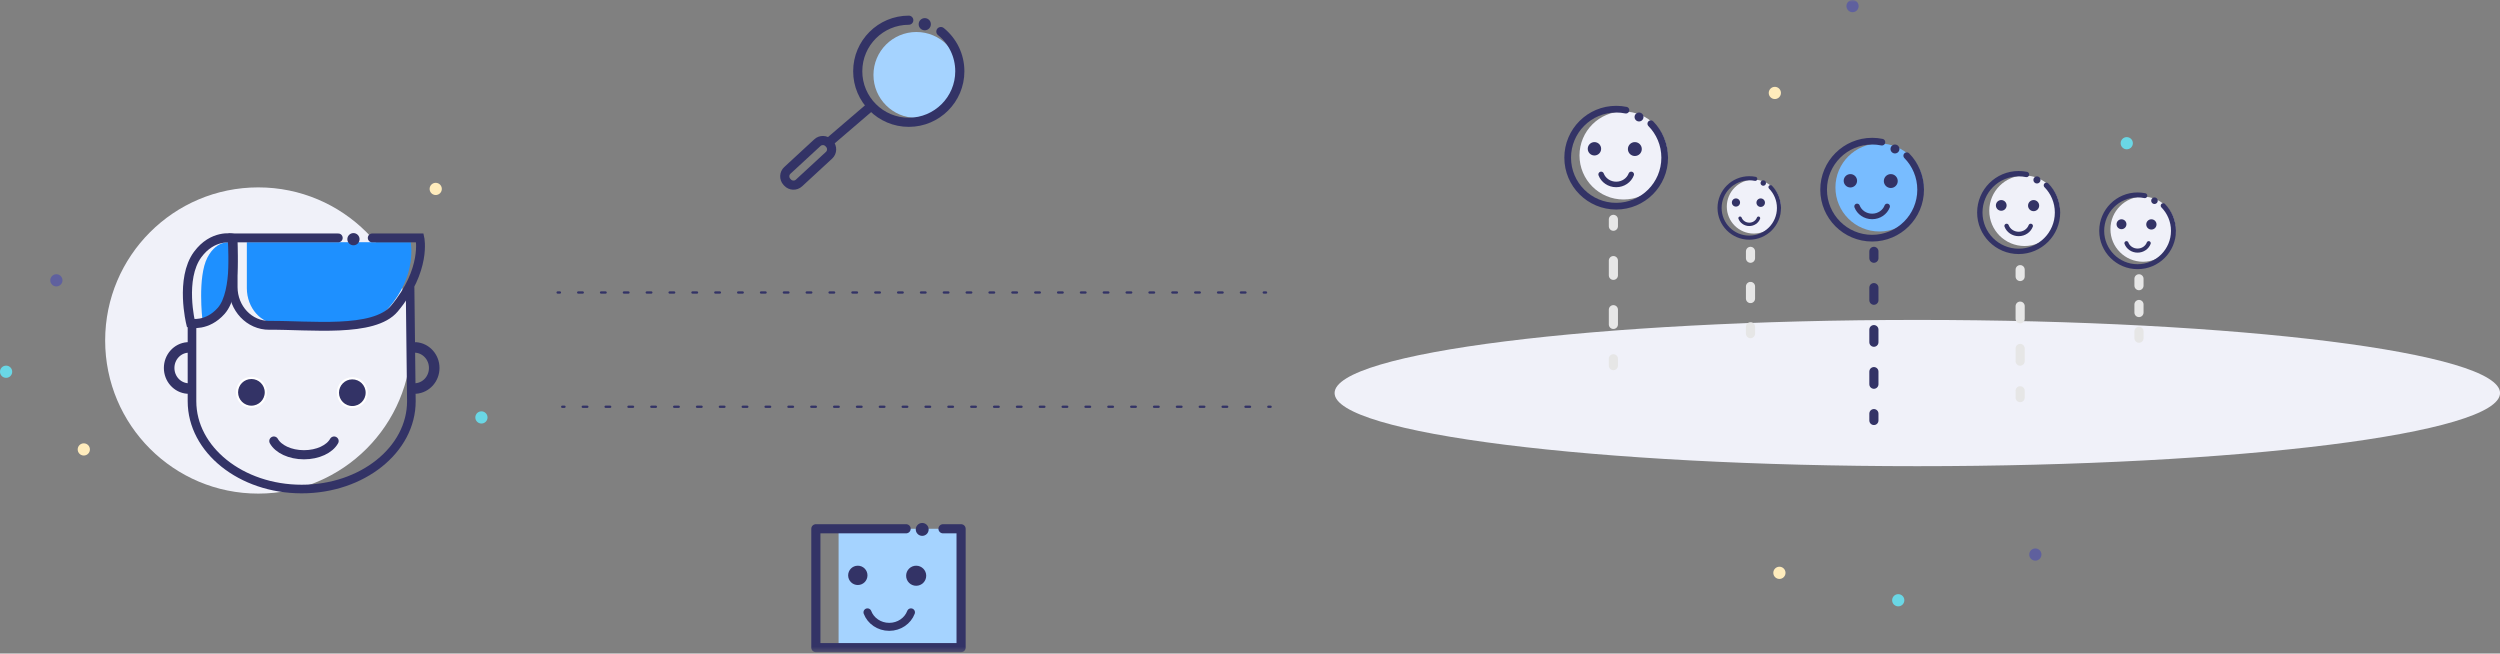 <?xml version="1.0" encoding="UTF-8"?>
<svg width="547px" height="143px" viewBox="0 0 547 143" version="1.1" xmlns="http://www.w3.org/2000/svg" xmlns:xlink="http://www.w3.org/1999/xlink">
    <rect x="0" y="0" width="547" height="143" fill="#808080" stroke="none"/>
    <!-- Generator: Sketch 43.2 (39069) - http://www.bohemiancoding.com/sketch -->
    <title>Page 1</title>
    <desc>Created with Sketch.</desc>
    <defs>
        <polygon id="path-1" points="0 142.696 547.009 142.696 547.009 0 0 0"></polygon>
    </defs>
    <g id="Page-1" stroke="none" stroke-width="1" fill="none" fill-rule="evenodd">
        <g id="Desktop-HD-Copy-6" transform="translate(-799, -1031)">
            <g id="Page-1" transform="translate(799, 1031)">
                <path d="M90.009,74.5 C90.009,93.001 75.01,108 56.509,108 C38.008,108 23.009,93.001 23.009,74.5 C23.009,55.999 38.008,41 56.509,41 C75.01,41 90.009,55.999 90.009,74.5 Z" id="Fill-1" fill="#F0F1F9"></path>
                <path d="M80.712,53 L89.854,53 C89.854,53 91.363,60.2 84.953,67.46 C80.788,72.178 68.728,70.792 60.952,70.864 C57.123,70.899 54.009,67.385 54.009,63.048 L54.009,53 L74.745,53" id="Fill-3" fill="#1E90FF"></path>
                <path d="M49.12,67.485 C46.877,70.647 44.288,69.93 44.288,69.93 C44.288,69.93 43.178,60.603 45.385,56.348 C47.574,52.128 50.855,53.096 50.855,53.096 C50.855,53.096 51.775,63.743 49.12,67.485" id="Fill-5" fill="#1E90FF"></path>
                <path d="M42.009,71 L42.009,87.787 C42.009,98.398 52.754,107 66.009,107 C79.264,107 90.009,98.398 90.009,87.787 L89.724,63" id="Stroke-7" stroke="#333366" stroke-width="1.886" stroke-linecap="round"></path>
                <path d="M48.401,68.011 C45.304,71.506 41.729,70.714 41.729,70.714 C41.729,70.714 39.348,61 43.242,55.701 C46.534,51.222 50.796,52.106 50.796,52.106 C50.796,52.106 52.065,63.875 48.401,68.011 Z" id="Stroke-9" stroke="#333366" stroke-width="1.998"></path>
                <path d="M81.445,52.055 L91.865,52.055 C91.865,52.055 93.423,59 86.279,67.536 C81.815,72.871 67.786,71.103 58.923,71.18 C54.558,71.219 51.009,67.456 51.009,62.813 L51.009,52.055 L74.009,52.055" id="Stroke-11" stroke="#333366" stroke-width="1.939" stroke-linecap="round"></path>
                <path d="M78.671,52.336 C78.671,53.073 78.073,53.671 77.336,53.671 C76.598,53.671 76,53.073 76,52.336 C76,51.598 76.598,51 77.336,51 C78.073,51 78.671,51.598 78.671,52.336" id="Fill-13" fill="#333366"></path>
                <path d="M58.165,85.844 C58.165,87.587 56.752,89 55.009,89 C53.266,89 51.853,87.587 51.853,85.844 C51.853,84.101 53.266,82.688 55.009,82.688 C56.752,82.688 58.165,84.101 58.165,85.844" id="Fill-15" fill="#333366"></path>
                <path d="M58.165,85.844 C58.165,87.587 56.752,89 55.009,89 C53.266,89 51.853,87.587 51.853,85.844 C51.853,84.101 53.266,82.688 55.009,82.688 C56.752,82.688 58.165,84.101 58.165,85.844 Z" id="Stroke-17" stroke="#FFFFFF" stroke-width="0.478" stroke-linecap="round"></path>
                <path d="M59.915,96.5 C60.877,98.247 63.462,99.5 66.508,99.5 C69.555,99.5 72.14,98.247 73.102,96.5" id="Stroke-19" stroke="#333366" stroke-width="2" stroke-linecap="round"></path>
                <path d="M80.243,85.922 C80.243,87.665 78.83,89.078 77.087,89.078 C75.344,89.078 73.931,87.665 73.931,85.922 C73.931,84.179 75.344,82.766 77.087,82.766 C78.83,82.766 80.243,84.179 80.243,85.922" id="Fill-21" fill="#333366"></path>
                <path d="M80.243,85.922 C80.243,87.665 78.83,89.078 77.087,89.078 C75.344,89.078 73.931,87.665 73.931,85.922 C73.931,84.179 75.344,82.766 77.087,82.766 C78.83,82.766 80.243,84.179 80.243,85.922 Z" id="Stroke-23" stroke="#FFFFFF" stroke-width="0.478" stroke-linecap="round"></path>
                <path d="M41.009,76.026 C38.772,76.203 37.009,78.142 37.009,80.513 C37.009,82.884 38.772,84.823 41.009,85.001" id="Stroke-25" stroke="#333366" stroke-width="2.309" stroke-linecap="round"></path>
                <path d="M91.009,85 C93.246,84.822 95.009,82.884 95.009,80.513 C95.009,78.142 93.246,76.203 91.009,76.025" id="Stroke-27" stroke="#333366" stroke-width="2.309" stroke-linecap="round"></path>
                <path d="M389.671,20.336 C389.671,21.073 389.073,21.671 388.336,21.671 C387.598,21.671 387,21.073 387,20.336 C387,19.598 387.598,19 388.336,19 C389.073,19 389.671,19.598 389.671,20.336" id="Fill-29" fill="#FFECBC"></path>
                <path d="M19.671,98.336 C19.671,99.073 19.073,99.671 18.336,99.671 C17.598,99.671 17,99.073 17,98.336 C17,97.598 17.598,97 18.336,97 C19.073,97 19.671,97.598 19.671,98.336" id="Fill-31" fill="#FFECBC"></path>
                <path d="M390.671,125.336 C390.671,126.073 390.073,126.672 389.336,126.672 C388.598,126.672 388,126.073 388,125.336 C388,124.598 388.598,124 389.336,124 C390.073,124 390.671,124.598 390.671,125.336" id="Fill-33" fill="#FFECBC"></path>
                <path d="M13.671,61.336 C13.671,62.073 13.073,62.671 12.336,62.671 C11.598,62.671 11,62.073 11,61.336 C11,60.598 11.598,60 12.336,60 C13.073,60 13.671,60.598 13.671,61.336" id="Fill-35" fill="#5F609E"></path>
                <path d="M2.671,81.336 C2.671,82.073 2.073,82.671 1.336,82.671 C0.598,82.671 0,82.073 0,81.336 C0,80.598 0.598,80 1.336,80 C2.073,80 2.671,80.598 2.671,81.336" id="Fill-37" fill="#6AD7E5"></path>
                <path d="M364.852,34.02 C364.852,39.338 360.54,43.65 355.223,43.65 C349.904,43.65 345.593,39.338 345.593,34.02 C345.593,28.702 349.904,24.391 355.223,24.391 C360.54,24.391 364.852,28.702 364.852,34.02" id="Fill-39" fill="#F0F1F9"></path>
                <path d="M361.196,27.066 C363.075,28.981 364.235,31.605 364.235,34.5 C364.235,40.361 359.483,45.113 353.622,45.113 C347.76,45.113 343.009,40.361 343.009,34.5 C343.009,28.639 347.76,23.887 353.622,23.887 C354.354,23.887 355.07,23.961 355.76,24.103" id="Stroke-41" stroke="#333366" stroke-width="1.464" stroke-linecap="round"></path>
                <path d="M359.597,25.597 C359.597,26.137 359.159,26.575 358.619,26.575 C358.079,26.575 357.641,26.137 357.641,25.597 C357.641,25.057 358.079,24.619 358.619,24.619 C359.159,24.619 359.597,25.057 359.597,25.597" id="Fill-43" fill="#333366"></path>
                <path d="M350.328,32.556 C350.328,33.365 349.673,34.02 348.864,34.02 C348.056,34.02 347.4,33.365 347.4,32.556 C347.4,31.748 348.056,31.092 348.864,31.092 C349.673,31.092 350.328,31.748 350.328,32.556" id="Fill-45" fill="#333366"></path>
                <path d="M350.328,38.16 C350.808,39.438 352.1,40.356 353.622,40.356 C355.144,40.356 356.435,39.438 356.915,38.16" id="Stroke-47" stroke="#333366" stroke-width="1.209" stroke-linecap="round"></path>
                <path d="M359.226,32.613 C359.226,33.453 358.545,34.134 357.704,34.134 C356.865,34.134 356.183,33.453 356.183,32.613 C356.183,31.773 356.865,31.092 357.704,31.092 C358.545,31.092 359.226,31.773 359.226,32.613" id="Fill-49" fill="#333366"></path>
                <path d="M420.852,41.02 C420.852,46.338 416.54,50.65 411.223,50.65 C405.904,50.65 401.593,46.338 401.593,41.02 C401.593,35.702 405.904,31.391 411.223,31.391 C416.54,31.391 420.852,35.702 420.852,41.02" id="Fill-51" fill="#78BCFF"></path>
                <path d="M417.196,34.066 C419.075,35.981 420.235,38.605 420.235,41.5 C420.235,47.361 415.483,52.113 409.622,52.113 C403.76,52.113 399.009,47.361 399.009,41.5 C399.009,35.639 403.76,30.887 409.622,30.887 C410.354,30.887 411.07,30.961 411.76,31.103" id="Stroke-53" stroke="#333366" stroke-width="1.464" stroke-linecap="round"></path>
                <path d="M415.597,32.597 C415.597,33.137 415.159,33.575 414.619,33.575 C414.079,33.575 413.641,33.137 413.641,32.597 C413.641,32.057 414.079,31.619 414.619,31.619 C415.159,31.619 415.597,32.057 415.597,32.597" id="Fill-55" fill="#333366"></path>
                <path d="M406.328,39.556 C406.328,40.365 405.673,41.02 404.864,41.02 C404.056,41.02 403.4,40.365 403.4,39.556 C403.4,38.748 404.056,38.092 404.864,38.092 C405.673,38.092 406.328,38.748 406.328,39.556" id="Fill-57" fill="#333366"></path>
                <path d="M406.328,45.16 C406.808,46.438 408.1,47.356 409.622,47.356 C411.144,47.356 412.435,46.438 412.915,45.16" id="Stroke-59" stroke="#333366" stroke-width="1.209" stroke-linecap="round"></path>
                <path d="M415.226,39.613 C415.226,40.453 414.545,41.134 413.704,41.134 C412.865,41.134 412.183,40.453 412.183,39.613 C412.183,38.773 412.865,38.092 413.704,38.092 C414.545,38.092 415.226,38.773 415.226,39.613" id="Fill-61" fill="#333366"></path>
                <path d="M389.62,45.206 C389.62,48.463 386.979,51.103 383.723,51.103 C380.464,51.103 377.825,48.463 377.825,45.206 C377.825,41.949 380.464,39.308 383.723,39.308 C386.979,39.308 389.62,41.949 389.62,45.206" id="Fill-63" fill="#F0F1F9"></path>
                <path d="M387.381,40.947 C388.532,42.119 389.242,43.727 389.242,45.5 C389.242,49.09 386.332,52 382.742,52 C379.152,52 376.242,49.09 376.242,45.5 C376.242,41.91 379.152,39 382.742,39 C383.191,39 383.629,39.045 384.052,39.132" id="Stroke-65" stroke="#333366" stroke-width="0.897" stroke-linecap="round"></path>
                <path d="M386.401,40.047 C386.401,40.378 386.133,40.646 385.802,40.646 C385.471,40.646 385.203,40.378 385.203,40.047 C385.203,39.716 385.471,39.448 385.802,39.448 C386.133,39.448 386.401,39.716 386.401,40.047" id="Fill-67" fill="#333366"></path>
                <path d="M380.724,44.309 C380.724,44.804 380.323,45.206 379.828,45.206 C379.332,45.206 378.931,44.804 378.931,44.309 C378.931,43.814 379.332,43.413 379.828,43.413 C380.323,43.413 380.724,43.814 380.724,44.309" id="Fill-69" fill="#333366"></path>
                <path d="M380.724,47.741 C381.018,48.524 381.809,49.086 382.742,49.086 C383.674,49.086 384.464,48.524 384.759,47.741" id="Stroke-71" stroke="#333366" stroke-width="0.741" stroke-linecap="round"></path>
                <path d="M386.174,44.344 C386.174,44.859 385.757,45.276 385.242,45.276 C384.728,45.276 384.311,44.859 384.311,44.344 C384.311,43.829 384.728,43.412 385.242,43.412 C385.757,43.412 386.174,43.829 386.174,44.344" id="Fill-73" fill="#333366"></path>
                <path d="M450.678,46.115 C450.678,50.374 447.225,53.827 442.966,53.827 C438.707,53.827 435.254,50.374 435.254,46.115 C435.254,41.856 438.707,38.403 442.966,38.403 C447.225,38.403 450.678,41.856 450.678,46.115" id="Fill-75" fill="#F0F1F9"></path>
                <path d="M447.75,40.547 C449.255,42.08 450.184,44.182 450.184,46.501 C450.184,51.195 446.378,55.001 441.684,55.001 C436.989,55.001 433.184,51.195 433.184,46.501 C433.184,41.806 436.989,38.001 441.684,38.001 C442.27,38.001 442.843,38.06 443.396,38.173" id="Stroke-77" stroke="#333366" stroke-width="1.172" stroke-linecap="round"></path>
                <path d="M446.468,39.369 C446.468,39.802 446.117,40.152 445.685,40.152 C445.253,40.152 444.902,39.802 444.902,39.369 C444.902,38.937 445.253,38.586 445.685,38.586 C446.117,38.586 446.468,38.937 446.468,39.369" id="Fill-79" fill="#333366"></path>
                <path d="M439.045,44.943 C439.045,45.59 438.52,46.115 437.873,46.115 C437.225,46.115 436.7,45.59 436.7,44.943 C436.7,44.296 437.225,43.771 437.873,43.771 C438.52,43.771 439.045,44.296 439.045,44.943" id="Fill-81" fill="#333366"></path>
                <path d="M439.045,49.431 C439.43,50.455 440.464,51.189 441.683,51.189 C442.902,51.189 443.936,50.455 444.321,49.431" id="Stroke-83" stroke="#333366" stroke-width="0.969" stroke-linecap="round"></path>
                <path d="M446.171,44.989 C446.171,45.662 445.626,46.207 444.953,46.207 C444.28,46.207 443.734,45.662 443.734,44.989 C443.734,44.316 444.28,43.771 444.953,43.771 C445.626,43.771 446.171,44.316 446.171,44.989" id="Fill-85" fill="#333366"></path>
                <path d="M476.009,50.145 C476.009,54.079 472.82,57.268 468.887,57.268 C464.953,57.268 461.764,54.079 461.764,50.145 C461.764,46.212 464.953,43.023 468.887,43.023 C472.82,43.023 476.009,46.212 476.009,50.145" id="Fill-87" fill="#F0F1F9"></path>
                <path d="M473.305,45.002 C474.695,46.419 475.553,48.359 475.553,50.501 C475.553,54.836 472.038,58.35 467.702,58.35 C463.367,58.35 459.853,54.836 459.853,50.501 C459.853,46.165 463.367,42.651 467.702,42.651 C468.244,42.651 468.774,42.706 469.284,42.81" id="Stroke-89" stroke="#333366" stroke-width="1.083" stroke-linecap="round"></path>
                <path d="M472.121,43.915 C472.121,44.314 471.797,44.638 471.398,44.638 C470.999,44.638 470.675,44.314 470.675,43.915 C470.675,43.516 470.999,43.192 471.398,43.192 C471.797,43.192 472.121,43.516 472.121,43.915" id="Fill-91" fill="#333366"></path>
                <path d="M465.266,49.062 C465.266,49.66 464.781,50.145 464.183,50.145 C463.585,50.145 463.1,49.66 463.1,49.062 C463.1,48.464 463.585,47.979 464.183,47.979 C464.781,47.979 465.266,48.464 465.266,49.062" id="Fill-93" fill="#333366"></path>
                <path d="M465.266,53.207 C465.621,54.152 466.577,54.831 467.702,54.831 C468.828,54.831 469.783,54.152 470.138,53.207" id="Stroke-95" stroke="#333366" stroke-width="0.895" stroke-linecap="round"></path>
                <path d="M471.847,49.105 C471.847,49.726 471.343,50.23 470.722,50.23 C470.1,50.23 469.597,49.726 469.597,49.105 C469.597,48.483 470.1,47.98 470.722,47.98 C471.343,47.98 471.847,48.483 471.847,49.105" id="Fill-97" fill="#333366"></path>
                <path d="M547.009,86 C547.009,94.836 489.926,102 419.509,102 C349.092,102 292.009,94.836 292.009,86 C292.009,77.164 349.092,70 419.509,70 C489.926,70 547.009,77.164 547.009,86" id="Fill-99" fill="#F0F1F9"></path>
                <path d="M209.906,16.397 C209.906,21.587 205.699,25.794 200.509,25.794 C195.32,25.794 191.113,21.587 191.113,16.397 C191.113,11.208 195.32,7.001 200.509,7.001 C205.699,7.001 209.906,11.208 209.906,16.397" id="Fill-101" fill="#A5D3FF"></path>
                <path d="M205.862,6.904 C208.392,8.951 210.009,12.082 210.009,15.59 C210.009,21.758 205.008,26.758 198.841,26.758 C192.672,26.758 187.672,21.758 187.672,15.59 C187.672,9.422 192.672,4.421 198.841,4.421" id="Stroke-103" stroke="#333366" stroke-width="2" stroke-linecap="round"></path>
                <path d="M190.299,23.473 L181.101,31.357" id="Stroke-105" stroke="#333366" stroke-width="2"></path>
                <path d="M172.321,39.943 L172.168,39.777 C171.511,39.065 171.556,37.944 172.268,37.287 L178.851,31.212 C179.563,30.554 180.684,30.6 181.342,31.312 L181.494,31.478 C182.152,32.19 182.107,33.311 181.395,33.968 L174.812,40.043 C174.1,40.701 172.979,40.655 172.321,39.943 Z" id="Stroke-107" stroke="#333366" stroke-width="2"></path>
                <path d="M203.675,5.298 C203.675,6.037 203.077,6.633 202.34,6.633 C201.602,6.633 201.004,6.037 201.004,5.298 C201.004,4.561 201.602,3.963 202.34,3.963 C203.077,3.963 203.675,4.561 203.675,5.298" id="Fill-109" fill="#333366"></path>
                <path d="M353.009,48 L353.009,49.5" id="Stroke-111" stroke="#E6E6E6" stroke-width="2" stroke-linecap="round"></path>
                <path d="M353.009,57.019 L353.009,74.741" id="Stroke-113" stroke="#E6E6E6" stroke-width="2" stroke-linecap="round" stroke-dasharray="3.222,7.519"></path>
                <path d="M353.009,78.5 L353.009,80" id="Stroke-115" stroke="#E6E6E6" stroke-width="2" stroke-linecap="round"></path>
                <path d="M383.009,55 L383.009,56.5" id="Stroke-117" stroke="#E6E6E6" stroke-width="2" stroke-linecap="round"></path>
                <path d="M383.009,62.676 L383.009,68.412" id="Stroke-119" stroke="#E6E6E6" stroke-width="2" stroke-linecap="round" stroke-dasharray="2.647,6.176"></path>
                <path d="M383.009,71.5 L383.009,73" id="Stroke-121" stroke="#E6E6E6" stroke-width="2" stroke-linecap="round"></path>
                <path d="M410.009,55 L410.009,56.5" id="Stroke-123" stroke="#333366" stroke-width="2" stroke-linecap="round"></path>
                <path d="M410.009,62.933 L410.009,87.284" id="Stroke-125" stroke="#333366" stroke-width="2" stroke-linecap="round" stroke-dasharray="2.757,6.432"></path>
                <path d="M410.009,90.5 L410.009,92" id="Stroke-127" stroke="#333366" stroke-width="2" stroke-linecap="round"></path>
                <path d="M468.009,61 L468.009,62.5" id="Stroke-129" stroke="#E6E6E6" stroke-width="2" stroke-linecap="round"></path>
                <path d="M468.009,66.618 L468.009,70.442" id="Stroke-131" stroke="#E6E6E6" stroke-width="2" stroke-linecap="round" stroke-dasharray="1.765,4.118"></path>
                <path d="M468.009,72.5 L468.009,74" id="Stroke-133" stroke="#E6E6E6" stroke-width="2" stroke-linecap="round"></path>
                <path d="M442.009,59 L442.009,60.5" id="Stroke-135" stroke="#E6E6E6" stroke-width="2" stroke-linecap="round"></path>
                <path d="M442.009,66.982 L442.009,82.26" id="Stroke-137" stroke="#E6E6E6" stroke-width="2" stroke-linecap="round" stroke-dasharray="2.778,6.481"></path>
                <path d="M442.009,85.5 L442.009,87" id="Stroke-139" stroke="#E6E6E6" stroke-width="2" stroke-linecap="round"></path>
                <mask id="mask-2" fill="white">
                    <use xlink:href="#path-1"></use>
                </mask>
                <g id="Clip-142"></g>
                <polygon id="Fill-141" fill="#A5D3FF" mask="url(#mask-2)" points="183.484 140.974 211.009 140.974 211.009 115.696 183.484 115.696"></polygon>
                <path d="M203.191,115.835 C203.191,116.615 202.559,117.248 201.779,117.248 C200.999,117.248 200.367,116.615 200.367,115.835 C200.367,115.055 200.999,114.423 201.779,114.423 C202.559,114.423 203.191,115.055 203.191,115.835" id="Fill-143" fill="#333366" mask="url(#mask-2)"></path>
                <path d="M189.803,125.888 C189.803,127.056 188.857,128.002 187.689,128.002 C186.521,128.002 185.574,127.056 185.574,125.888 C185.574,124.72 186.521,123.774 187.689,123.774 C188.857,123.774 189.803,124.72 189.803,125.888" id="Fill-144" fill="#333366" mask="url(#mask-2)"></path>
                <path d="M189.803,133.983 C190.497,135.83 192.363,137.154 194.561,137.154 C196.759,137.154 198.624,135.83 199.319,133.983" id="Stroke-145" stroke="#333366" stroke-width="1.747" stroke-linecap="round" mask="url(#mask-2)"></path>
                <path d="M202.656,125.97 C202.656,127.184 201.672,128.167 200.459,128.167 C199.245,128.167 198.261,127.184 198.261,125.97 C198.261,124.757 199.245,123.774 200.459,123.774 C201.672,123.774 202.656,124.757 202.656,125.97" id="Fill-146" fill="#333366" mask="url(#mask-2)"></path>
                <polyline id="Stroke-147" stroke="#333366" stroke-width="2" stroke-linecap="round" stroke-linejoin="round" mask="url(#mask-2)" points="206.326 115.696 210.286 115.696 210.286 141.696 178.509 141.696 178.509 115.696 198.261 115.696"></polyline>
                <path d="M122.009,64 L122.509,64" id="Stroke-148" stroke="#333366" stroke-width="0.5" stroke-linecap="round" mask="url(#mask-2)"></path>
                <path d="M126.509,64 L274.509,64" id="Stroke-149" stroke="#333366" stroke-width="0.5" stroke-linecap="round" stroke-dasharray="1,4" mask="url(#mask-2)"></path>
                <path d="M276.509,64 L277.009,64" id="Stroke-150" stroke="#333366" stroke-width="0.5" stroke-linecap="round" mask="url(#mask-2)"></path>
                <path d="M123.009,89 L123.509,89" id="Stroke-151" stroke="#333366" stroke-width="0.5" stroke-linecap="round" mask="url(#mask-2)"></path>
                <path d="M127.509,89 L275.509,89" id="Stroke-152" stroke="#333366" stroke-width="0.5" stroke-linecap="round" stroke-dasharray="1,4" mask="url(#mask-2)"></path>
                <path d="M277.509,89 L278.009,89" id="Stroke-153" stroke="#333366" stroke-width="0.5" stroke-linecap="round" mask="url(#mask-2)"></path>
                <path d="M416.671,131.336 C416.671,132.073 416.073,132.672 415.336,132.672 C414.598,132.672 414,132.073 414,131.336 C414,130.598 414.598,130 415.336,130 C416.073,130 416.671,130.598 416.671,131.336" id="Fill-154" fill="#6AD7E5" mask="url(#mask-2)"></path>
                <path d="M446.671,121.336 C446.671,122.073 446.073,122.672 445.336,122.672 C444.598,122.672 444,122.073 444,121.336 C444,120.598 444.598,120 445.336,120 C446.073,120 446.671,120.598 446.671,121.336" id="Fill-155" fill="#5F609E" mask="url(#mask-2)"></path>
                <path d="M406.671,1.336 C406.671,2.073 406.073,2.671 405.336,2.671 C404.598,2.671 404,2.073 404,1.336 C404,0.598 404.598,0 405.336,0 C406.073,0 406.671,0.598 406.671,1.336" id="Fill-156" fill="#5F609E" mask="url(#mask-2)"></path>
                <path d="M466.671,31.336 C466.671,32.073 466.073,32.671 465.336,32.671 C464.598,32.671 464,32.073 464,31.336 C464,30.598 464.598,30 465.336,30 C466.073,30 466.671,30.598 466.671,31.336" id="Fill-157" fill="#6AD7E5" mask="url(#mask-2)"></path>
                <path d="M106.671,91.336 C106.671,92.073 106.073,92.671 105.336,92.671 C104.598,92.671 104,92.073 104,91.336 C104,90.598 104.598,90 105.336,90 C106.073,90 106.671,90.598 106.671,91.336" id="Fill-158" fill="#6AD7E5" mask="url(#mask-2)"></path>
                <path d="M96.671,41.336 C96.671,42.073 96.073,42.671 95.336,42.671 C94.598,42.671 94,42.073 94,41.336 C94,40.598 94.598,40 95.336,40 C96.073,40 96.671,40.598 96.671,41.336" id="Fill-159" fill="#FFECBC" mask="url(#mask-2)"></path>
            </g>
        </g>
    </g>
</svg>